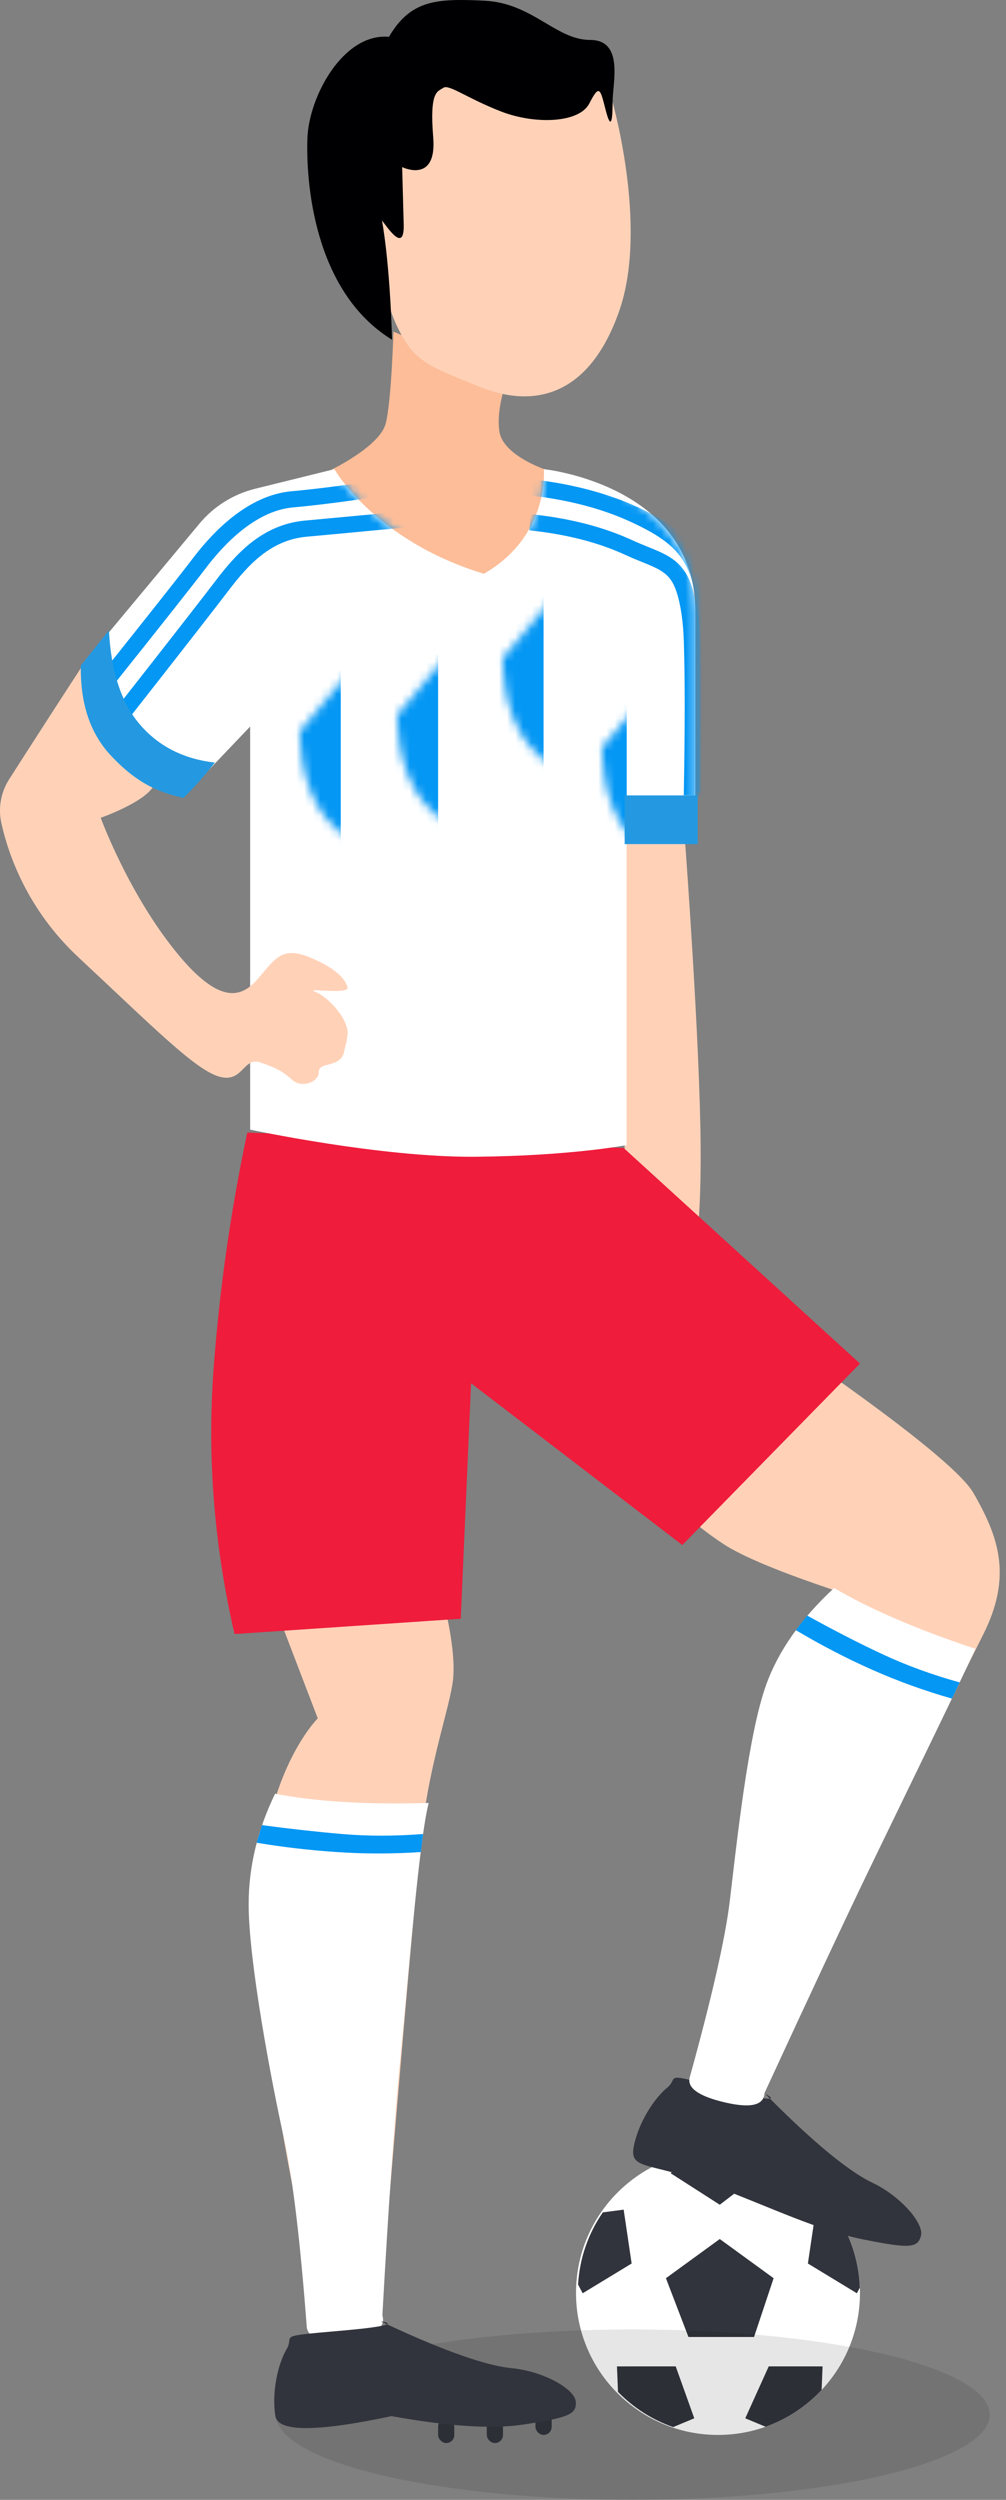 <?xml version="1.0" encoding="UTF-8"?>
<svg width="124px" height="308px" viewBox="0 0 124 308" version="1.1" xmlns="http://www.w3.org/2000/svg" xmlns:xlink="http://www.w3.org/1999/xlink">
    <rect x="0" y="0" width="124" height="308" fill="#808080" stroke="none"/>
    <!-- Generator: Sketch 52.3 (67297) - http://www.bohemiancoding.com/sketch -->
    <title>sport land visual-man right</title>
    <desc>Created with Sketch.</desc>
    <defs>
        <path d="M32.218,0.804 C32.218,0.804 37.178,9.596 50.643,13.692 C58.804,9 58.037,0.804 58.037,0.804 C58.037,0.804 76.711,2.715 76.711,18.377 L76.711,46.564 L68.231,46.564 L68.231,84.087 C68.231,84.087 61.277,85.423 49.558,85.52 C37.839,85.615 21.834,82.177 21.834,82.177 L21.834,32.513 L13.64,41.109 C13.64,41.109 7.923,40.249 4.303,35.951 C0.683,31.653 0.969,25.063 0.969,25.063 L15.58,7.519 C17.352,5.39 19.756,3.885 22.442,3.22 L32.218,0.804 Z" id="path-1"></path>
    </defs>
    <g id="Page-1" stroke="none" stroke-width="1" fill="none" fill-rule="evenodd">
        <g id="Sport-1440---Design" transform="translate(-1170, -248)">
            <g id="sport-land-visual" transform="translate(869, 125)">
                <g id="sport-land-visual-man-right" transform="translate(301, 123)">
                    <path d="M84.437,103.638 C84.437,103.638 86.264,128.127 86.361,141.187 C86.457,154.248 85.11,151.367 87.227,156.265 C89.343,161.163 90.881,168.268 88.477,168.941 C86.072,169.613 86.457,174.223 85.11,175.28 C83.764,176.335 79.242,177.392 79.242,177.392 L76.741,137.346 L76.741,103.638 L84.437,103.638 Z" id="Fill-1" fill="#FFD2B8"></path>
                    <path d="M34.682,200 L39.168,211.714 C39.168,211.714 31.367,219.428 32.041,237.331 C32.715,255.235 36.864,273.121 36.864,273.121 L47.801,273.126 C47.801,273.126 51.11,233.141 52.073,225.046 C53.037,216.951 55.444,210.285 55.829,207.047 C56.215,203.809 55.037,198.912 55.037,198.912 L34.682,200 Z" id="Fill-3" fill="#FFD2B8"></path>
                    <path d="M68.226,185.727 C75.218,189.254 80.893,191.526 85.249,192.544 C88.014,193.191 93.022,193.415 100.272,193.218 C100.272,193.218 94.863,201.359 97.232,210.074 C99.601,218.79 103.844,239.804 103.844,239.804 L113.874,239.742 C113.874,239.742 118.194,200.188 119.157,192.092 C120.121,183.998 116.734,180.045 112.085,176.115 C107.436,172.184 77.748,165.168 77.748,165.168 L68.226,185.727 Z" id="Fill-3-Copy" fill="#FFD2B8" transform="translate(93.774, 202.486) rotate(20) translate(-93.774, -202.486) "></path>
                    <path d="M30.482,139.532 C28.434,149.19 27.051,158.879 26.332,168.598 C25.527,179.477 26.386,190.386 28.91,201.326 L56.793,199.44 L58.064,170.429 L84.102,190.358 L106,168 L76.867,141.433 L30.482,139.532 Z" id="Fill-17" fill="#EF1C3B"></path>
                    <path d="M48.495,40.86 C48.495,40.86 48.26,49.315 47.553,52.149 C46.846,54.983 40.86,57.864 40.86,57.864 C40.86,57.864 46.281,66.885 48.967,68.586 C51.654,70.286 67.206,73.262 68.479,70.853 C69.751,68.444 67.25,57.864 67.25,57.864 C67.25,57.864 61.975,56.116 61.551,53.141 C61.127,50.165 62.54,46.764 62.54,46.764 L48.495,40.86 Z" id="Fill-21" fill="#FCBD98"></path>
                    <path d="M75.295,11.806 C75.295,11.806 80.041,27.781 76.302,38.383 C72.563,48.985 65.66,50.292 59.188,47.678 C52.717,45.064 51.039,44.58 48.929,40.175 C46.82,35.769 43.225,20.229 43.944,16.744 C44.663,13.258 53.148,5.125 53.148,5.125 L64.797,4.98 L74.288,7.159 L75.295,11.806 Z" id="Fill-23" fill="#FFD2B8"></path>
                    <path d="M47.081,27.162 C47.847,28.129 49.857,31.223 49.761,27.646 C49.665,24.067 49.57,20.586 49.57,20.586 C49.57,20.586 53.877,22.714 53.398,16.913 C52.919,11.111 53.973,11.303 54.642,10.821 C55.313,10.337 57.514,12.077 61.725,13.722 C65.937,15.365 71.393,15.172 72.637,12.754 C73.881,10.337 73.977,10.917 74.647,13.528 C75.316,16.139 75.508,14.882 75.508,12.561 C75.508,10.24 76.944,4.921 72.732,4.921 C68.521,4.921 65.65,0.377 59.715,0.087 C53.781,-0.203 50.622,-0.01 47.943,4.535 C42.295,4.051 38.084,11.884 37.893,17.009 C37.701,22.134 38.562,35.865 48.325,41.86 C48.038,31.997 47.081,27.162 47.081,27.162" id="Fill-25" fill="#000002"></path>
                    <g id="Fill-31" transform="translate(9, 57)">
                        <mask id="mask-2" fill="white">
                            <use xlink:href="#path-1"></use>
                        </mask>
                        <use id="Fill-27" fill="#FFFFFF" xlink:href="#path-1"></use>
                        <path d="M6,31.024 C12.609,22.601 16.723,17.326 18.34,15.199 C20.767,12.008 23.792,8.579 28.687,8.133 C31.95,7.837 35.966,7.459 40.733,7" id="Path-17" stroke="#0497F4" stroke-width="2" mask="url(#mask-2)"></path>
                        <path d="M4,27.024 C10.128,19.354 14,14.455 15.618,12.328 C18.045,9.137 22.112,4.969 27.007,4.523 C30.27,4.227 34.179,3.719 38.733,3" id="Path-17-Copy" stroke="#0497F4" stroke-width="2" mask="url(#mask-2)"></path>
                        <rect id="Rectangle" fill="#0497F4" mask="url(#mask-2)" x="27" y="8" width="6" height="78"></rect>
                        <rect id="Rectangle-Copy-23" fill="#0497F4" mask="url(#mask-2)" x="52" y="-1" width="6" height="89"></rect>
                        <rect id="Rectangle-Copy-24" fill="#0497F4" mask="url(#mask-2)" x="64.25" y="10" width="4" height="78"></rect>
                        <path d="M56.343,7.348 C60.992,7.83 65.053,8.871 68.526,10.471 C71.464,11.825 73.481,12.13 74.723,14.21 C75.683,15.818 76.18,18.887 76.281,21.799 C76.436,26.251 76.436,32.652 76.281,41" id="Path-3" stroke="#0497F4" stroke-width="2" mask="url(#mask-2)"></path>
                        <path d="M56,3 C61.113,3.54 65.579,4.704 69.398,6.494 C75.126,9.179 77.671,11.696 77.926,19.168 C78.097,24.15 78.097,31.311 77.926,40.652" id="Path-3" stroke="#0497F4" stroke-width="2" mask="url(#mask-2)"></path>
                        <rect id="Rectangle-Copy-22" fill="#0497F4" mask="url(#mask-2)" x="39" y="6" width="6" height="86"></rect>
                    </g>
                    <rect id="Rectangle" fill="#2499E1" x="77" y="98" width="9" height="6"></rect>
                    <path d="M10.172,82 C7.078,86.753 4.07,91.414 1.149,95.983 C0.105,97.587 -0.246,99.555 0.172,101.434 C1.036,105.317 3.38,112.083 9.676,117.954 C18.801,126.461 24.016,131.769 26.988,132.639 C29.959,133.508 29.959,130.175 32.082,130.9 C34.204,131.624 34.912,132.059 36.044,133.074 C37.176,134.088 39.299,133.363 39.299,132.059 C39.299,130.755 41.987,131.624 42.412,129.596 C42.836,127.567 42.553,129.451 42.836,127.567 C43.119,125.683 40.431,122.785 38.874,122.205 C37.318,121.625 43.119,122.64 42.836,121.625 C42.553,120.611 41.421,119.307 38.308,118.002 C35.195,116.698 34.204,117.712 32.506,119.741 C30.808,121.77 28.403,125.248 22.176,117.857 C15.95,110.467 12.412,100.757 12.412,100.757 C12.412,100.757 17.79,98.873 18.922,96.844 C17.176,95.346 13.921,94.671 12.223,90.613 C10.525,86.555 10.55,84.818 10.172,82 Z" id="Fill-29" fill="#FFD2B8"></path>
                    <path d="M9.963,82 C9.884,86.63 11.092,90.296 13.587,93 C17.33,97.055 20.3,97.726 22.606,98.319 C23.77,97.197 25.063,95.742 26.483,93.956 C22.643,93.514 19.571,91.959 17.268,89.292 C14.966,86.626 13.685,82.747 13.427,77.658 L9.963,82 Z" id="Path-2" fill="#2499E1"></path>
                    <g id="ball" transform="translate(71, 265)">
                        <path d="M17.5,0 C27.165,0 35,7.835 35,17.5 C35,27.165 27.165,35 17.5,35 C7.835,35 0,27.165 0,17.5 C0,7.835 7.835,0 17.5,0" id="Fill-1" fill="#FFFFFF"></path>
                        <polygon id="Fill-3" fill="#31343C" points="21.943 22.931 13.859 22.931 11.081 15.69 17.719 10.862 24.357 15.69"></polygon>
                        <path d="M13.182,0.597 L11.676,2.764 L17.719,6.638 L23.15,2.485 L21.783,0.53 C20.446,0.194 19.048,0.011 17.61,0.002 C16.079,0.012 14.596,0.219 13.182,0.597" id="Fill-5" fill="#31343C"></path>
                        <path d="M29.565,7.241 L28.581,13.879 L34.62,17.546 L34.984,16.852 C34.858,13.401 33.734,10.206 31.89,7.546 L29.565,7.241 Z" id="Fill-7" fill="#31343C"></path>
                        <path d="M30.273,29.457 L30.391,26.554 L23.754,26.552 L20.861,32.951 L23.363,33.99 C26.022,33.045 28.383,31.475 30.273,29.457" id="Fill-9" fill="#31343C"></path>
                        <path d="M12.288,26.552 L5.047,26.554 L5.176,29.697 C7.055,31.629 9.376,33.127 11.977,34.031 L14.577,32.951 L12.288,26.552 Z" id="Fill-11" fill="#31343C"></path>
                        <path d="M6.857,13.879 L5.873,7.241 L3.306,7.577 C1.544,10.131 0.444,13.176 0.252,16.465 L0.819,17.546 L6.857,13.879 Z" id="Fill-13" fill="#31343C"></path>
                    </g>
                    <g id="Group-45" transform="translate(54, 297)" fill="#31343C">
                        <rect id="Rectangle" x="0" y="1" width="2" height="3" rx="1"></rect>
                        <rect id="Rectangle-Copy-30" x="6" y="1" width="2" height="3" rx="1"></rect>
                        <rect id="Rectangle-Copy-31" x="12" y="0" width="2" height="3" rx="1"></rect>
                    </g>
                    <ellipse id="Oval-Copy-3" fill="#000000" opacity="0.1" cx="78" cy="297.5" rx="44" ry="10.5"></ellipse>
                    <path d="M33.907,221 C31.734,225.478 30.648,230.026 30.648,234.645 C30.648,241.573 33.438,256.438 35.019,263.535 C36.073,268.267 37.006,276.011 37.817,286.77 C38.014,288.097 39.727,288.556 42.957,288.149 C46.186,287.741 47.578,286.782 47.131,285.27 C47.91,271.332 48.647,260.786 49.341,253.632 C50.383,242.901 51.677,226.641 52.838,222.137 C45.264,222.36 38.954,221.981 33.907,221 Z" id="Path-16" fill="#FFFFFF"></path>
                    <path d="M63.11,291.78 C67.003,292.157 70.833,294.336 70.968,295.881 C71.103,297.426 70.208,297.856 64.49,298.722 C60.678,299.3 55.268,298.952 48.261,297.68 C39.035,299.648 34.262,299.648 33.942,297.68 C33.464,294.729 34.275,291.19 35.333,289.422 C36.391,287.653 33.655,287.892 42.192,287.145 C50.729,286.399 46.945,286.011 46.945,286.011 C52.928,288.84 59.217,291.402 63.11,291.78 Z" id="Fill-51" fill="#31343C"></path>
                    <path d="M107.536,268.928 C111.066,270.614 113.919,273.971 113.518,275.469 C113.116,276.968 112.128,277.065 106.458,275.923 C100.789,274.782 95.402,272.132 87.809,269.234 C80.216,266.335 77.55,267.433 78.109,264.496 C78.669,261.56 80.642,258.512 82.241,257.212 C83.84,255.912 81.187,255.201 89.465,257.419 C97.743,259.637 94.319,257.978 94.319,257.978 C98.974,262.683 104.007,267.241 107.536,268.928 Z" id="Fill-51-Copy" fill="#31343C"></path>
                    <path d="M102.808,195.652 C107.23,198.259 113.036,200.758 120.226,203.148 C118.243,207.517 111.786,220.716 107.3,229.994 C104.31,236.179 99.954,245.474 94.232,257.877 C94.158,259.387 92.537,259.772 89.369,259.034 C86.201,258.295 84.741,257.296 84.99,256.038 C87.743,246.101 89.397,238.829 89.953,234.221 C90.786,227.308 92.196,213.738 94.459,207.517 C95.969,203.371 98.751,199.416 102.808,195.652 Z" id="Path-16" fill="#FFFFFF"></path>
                    <path d="M99.493,199.048 C102.866,200.915 105.995,202.519 108.88,203.86 C111.764,205.201 114.898,206.341 118.282,207.282 L117.334,209.28 C113.92,208.304 110.637,207.116 107.483,205.716 C104.33,204.316 101.197,202.69 98.084,200.838 L99.493,199.048 Z" id="Path-18" fill="#0497F4"></path>
                    <path d="M32.289,224.866 C35.689,225.322 38.973,225.687 42.142,225.961 C45.312,226.234 48.647,226.234 52.148,225.961 L51.87,228.183 C48.376,228.42 44.907,228.42 41.465,228.183 C38.023,227.946 34.746,227.563 31.633,227.036 L32.289,224.866 Z" id="Path-18" fill="#0497F4"></path>
                </g>
            </g>
        </g>
    </g>
</svg>
